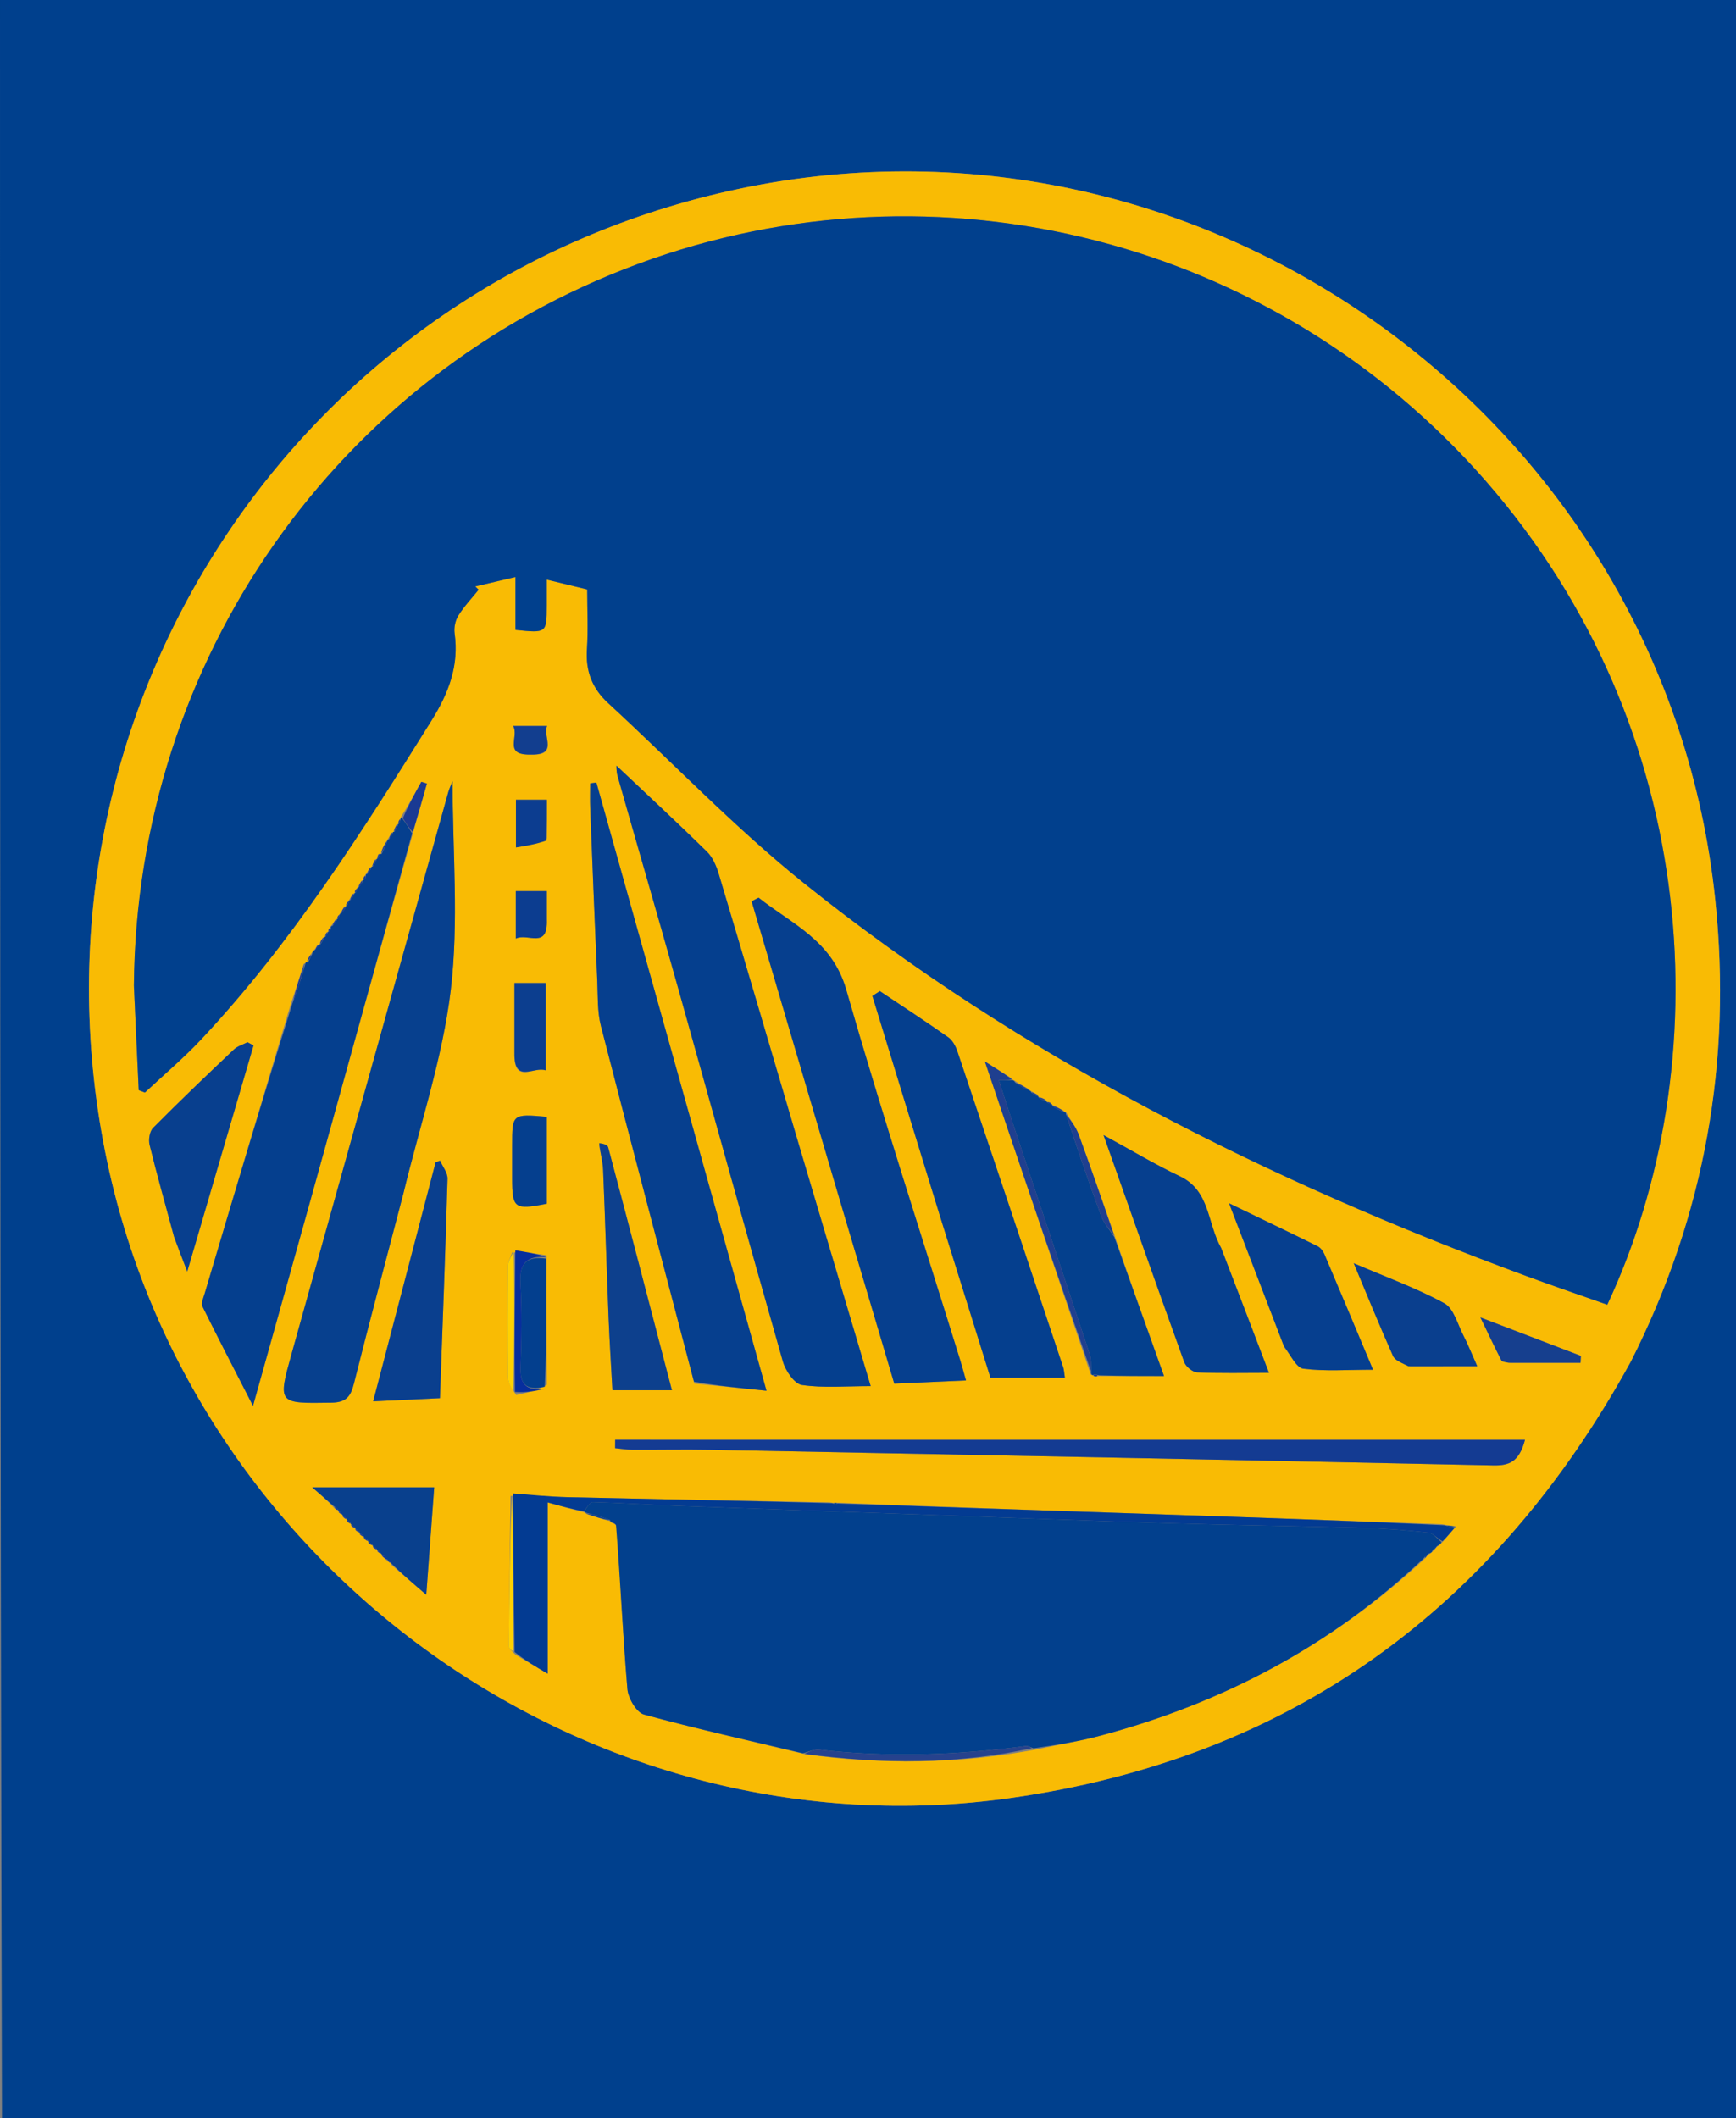 <svg version="1.1" id="Layer_1" xmlns="http://www.w3.org/2000/svg" xmlns:xlink="http://www.w3.org/1999/xlink" x="0px" y="0px"
	 width="100%" viewBox="45 20 400 488" enable-background="new 45 0 400 512" xml:space="preserve">
<rect x="45" y="20" width="400" height="488" fill="#808080" stroke="none"/>
<path fill="#00408D" opacity="1" stroke="none" 
	d="
M469,513 
	C327.977,513 186.953,513 45.465,512.531 
	C45,341.708 45,171.354 45,1 
	C186.023,1 327.047,1 468.535,1.469 
	C469,172.292 469,342.646 469,513 
M420.921,333.396 
	C437.828,299.941 444.1,264.539 440.218,227.313 
	C428.778,117.595 323.454,40.811 215.502,63.459 
	C113.741,84.809 48.854,183.3 69.247,285.46 
	C88.458,381.701 181.148,448.03 277.968,434.25 
	C342.312,425.092 389.449,390.804 420.921,333.396 
z"/>
<path fill="#FFFFFF" opacity="1" stroke="none" 
	d="
M44.531,1 
	C45,171.354 45,341.708 45,512.531 
	C30.344,513 15.688,513 1.04,513 
	C1.047,342.333 1.047,171.667 1.047,1 
	C15.417,1 29.74,1 44.531,1 
z"/>
<path fill="#FFFFFF" opacity="1" stroke="none" 
	d="
M469.469,513 
	C469,342.646 469,172.292 469,1.469 
	C483.656,1 498.312,1 512.96,1 
	C512.953,171.667 512.953,342.333 512.953,513 
	C498.583,513 484.26,513 469.469,513 
z"/>
<path fill="#F9BB04" opacity="1" stroke="none" 
	d="
M420.756,333.73 
	C389.449,390.804 342.312,425.092 277.968,434.25 
	C181.148,448.03 88.458,381.701 69.247,285.46 
	C48.854,183.3 113.741,84.809 215.502,63.459 
	C323.454,40.811 428.778,117.595 440.218,227.313 
	C444.1,264.539 437.828,299.941 420.756,333.73 
M120.174,234.902 
	C120.042,235.241 119.91,235.58 119.877,235.906 
	C119.877,235.906 119.853,235.809 119.348,236.073 
	C119.051,236.558 118.754,237.043 118.565,237.74 
	C118.565,237.74 118.516,237.507 118.061,237.872 
	C117.881,238.215 117.7,238.557 117.175,239.076 
	C116.988,239.278 116.908,239.516 116.426,240.103 
	C116.114,240.61 115.801,241.116 115.991,241.895 
	C115.824,241.801 115.656,241.708 114.978,242.101 
	C114.05,245.071 113.123,248.041 111.892,251.714 
	C105.298,273.858 98.7,296 92.123,318.148 
	C91.845,319.085 91.296,320.302 91.644,321.009 
	C95.232,328.294 98.979,335.502 103.294,343.927 
	C108.028,326.991 112.301,311.792 116.525,296.579 
	C124.35,268.397 132.146,240.207 140.309,211.36 
	C141.328,207.753 142.347,204.145 143.366,200.538 
	C142.939,200.403 142.512,200.268 142.085,200.134 
	C140.585,202.839 139.084,205.545 137.333,208.343 
	C137.333,208.343 137.32,208.609 136.988,208.962 
	C136.814,209.245 136.727,209.553 136.831,209.875 
	C136.831,209.875 136.805,209.774 136.296,210.09 
	C136.044,210.634 135.792,211.177 135.658,211.761 
	C135.658,211.761 135.592,211.656 135.158,211.959 
	C134.914,212.427 134.67,212.894 134.276,213.441 
	C134.276,213.441 134.286,213.61 133.909,214.052 
	C133.439,214.896 132.968,215.741 132.674,216.973 
	C132.674,216.973 132.529,216.572 132.113,216.912 
	C132.004,217.249 131.896,217.585 131.883,217.907 
	C131.883,217.907 131.857,217.814 131.346,218.13 
	C131.087,218.671 130.829,219.211 130.659,219.759 
	C130.659,219.759 130.635,219.673 130.182,219.951 
	C129.93,220.418 129.679,220.885 129.264,221.436 
	C129.264,221.436 129.278,221.619 128.946,221.939 
	C128.753,222.194 128.652,222.481 128.736,222.803 
	C128.736,222.803 128.712,222.713 128.237,222.991 
	C127.97,223.472 127.703,223.953 127.358,224.49 
	C127.358,224.49 127.353,224.586 127,224.917 
	C126.802,225.185 126.689,225.485 126.757,225.819 
	C126.757,225.819 126.736,225.725 126.252,225.992 
	C125.98,226.472 125.709,226.953 125.358,227.488 
	C125.358,227.488 125.353,227.585 124.996,227.914 
	C124.795,228.181 124.683,228.481 124.754,228.816 
	C124.754,228.816 124.732,228.723 124.251,228.985 
	C123.979,229.46 123.708,229.934 123.335,230.471 
	C123.335,230.471 123.334,230.589 122.983,230.911 
	C122.78,231.169 122.664,231.461 122.724,231.792 
	C122.724,231.792 122.702,231.704 122.239,231.941 
	C121.973,232.386 121.706,232.831 121.213,233.391 
	C121.213,233.391 121.216,233.644 120.894,233.914 
	C120.693,234.127 120.584,234.379 120.652,234.696 
	C120.652,234.696 120.639,234.606 120.174,234.902 
M123.988,369.015 
	C123.988,369.015 123.847,369.018 124.022,369.575 
	C124.336,369.791 124.649,370.007 124.96,370.044 
	C124.96,370.044 124.781,370.051 124.978,370.61 
	C125.299,370.825 125.621,371.04 125.943,371.059 
	C125.943,371.059 125.747,371.065 125.962,371.623 
	C126.286,371.84 126.611,372.056 126.935,372.068 
	C126.935,372.068 126.73,372.075 126.951,372.633 
	C127.28,372.846 127.609,373.06 127.936,373.067 
	C127.936,373.067 127.73,373.075 127.951,373.633 
	C128.28,373.848 128.608,374.063 128.933,374.07 
	C128.933,374.07 128.727,374.081 128.948,374.638 
	C129.278,374.849 129.608,375.059 129.935,375.068 
	C129.935,375.068 129.733,375.079 129.956,375.632 
	C130.288,375.833 130.62,376.035 130.953,376.046 
	C130.953,376.046 130.763,376.049 130.989,376.595 
	C131.319,376.793 131.649,376.991 131.976,377.024 
	C131.976,377.024 131.812,377.03 132.016,377.573 
	C132.34,377.769 132.663,377.965 132.963,378.053 
	C132.963,378.053 132.856,378.082 133.052,378.589 
	C133.476,378.928 133.901,379.267 134.399,379.819 
	C134.399,379.819 134.624,379.823 134.728,380.032 
	C134.728,380.032 134.962,380.03 135.268,380.625 
	C137.706,382.717 140.144,384.809 143.219,387.448 
	C143.861,378.761 144.429,371.073 145.048,362.685 
	C135.685,362.685 126.903,362.685 116.927,362.685 
	C119.01,364.5 120.477,365.779 122.106,367.55 
	C122.385,367.734 122.664,367.918 122.967,368.025 
	C122.967,368.025 122.888,368.005 123.068,368.543 
	C123.375,368.747 123.683,368.952 123.988,369.015 
M286.121,273.846 
	C286.121,273.846 286.202,273.819 285.877,273.319 
	C285.334,273.077 284.791,272.834 284.196,272.723 
	C284.196,272.723 284.308,272.637 284.012,272.18 
	C283.526,271.936 283.041,271.692 282.499,271.358 
	C282.499,271.358 282.393,271.354 281.987,270.938 
	C280.979,270.362 279.972,269.786 278.683,268.94 
	C278.683,268.94 278.296,268.89 277.894,268.341 
	C276.21,267.278 274.526,266.215 271.927,264.575 
	C280.294,289.283 288.254,312.788 296.337,336.724 
	C296.337,336.724 296.769,336.844 297.147,337.095 
	C297.147,337.095 297.599,337.143 297.599,337.143 
	C297.599,337.143 298.012,336.956 298.937,337.046 
	C303.496,337.046 308.054,337.046 313.202,337.046 
	C309.125,325.639 305.441,315.332 301.672,304.298 
	C298.981,296.668 296.352,289.015 293.554,281.425 
	C292.903,279.659 291.68,278.104 290.613,276.249 
	C290.613,276.249 290.384,276.262 289.971,275.865 
	C289.141,275.406 288.31,274.946 287.42,274.513 
	C287.42,274.513 287.405,274.45 287.075,274.058 
	C286.753,273.959 286.431,273.86 286.121,273.846 
M185.97,370.865 
	C186.337,370.953 186.705,371.041 187.23,371.912 
	C187.954,384.336 188.514,396.773 189.562,409.169 
	C189.741,411.286 191.646,414.562 193.374,415.034 
	C205.488,418.345 217.765,421.061 230.762,424.236 
	C248.254,426.535 265.691,426.512 283.866,423.053 
	C288.73,422.025 293.651,421.21 298.45,419.934 
	C326.661,412.432 351.765,399.213 373.537,378.884 
	C373.725,378.602 373.913,378.32 374.558,377.922 
	C374.864,377.762 375.033,377.511 375.592,376.977 
	C375.807,376.68 376.022,376.384 376.665,375.98 
	C376.94,375.812 377.082,375.567 377.683,374.965 
	C378.502,373.99 379.321,373.014 380.52,371.68 
	C379.714,371.588 378.908,371.496 377.172,371.193 
	C361.036,370.619 344.9,370.026 328.763,369.475 
	C298.491,368.442 268.218,367.433 237.508,366.235 
	C237.508,366.235 237.053,366.366 236.128,366.168 
	C216.046,365.777 195.963,365.421 175.882,364.965 
	C171.665,364.869 167.456,364.402 162.654,364.68 
	C162.496,376.214 162.323,387.749 162.225,399.284 
	C162.221,399.822 162.89,400.366 163.817,401.28 
	C166.029,402.586 168.242,403.891 171.193,405.632 
	C171.193,391.879 171.193,379.083 171.193,366.17 
	C174.324,367.04 176.991,367.78 179.75,368.494 
	C179.75,368.494 179.669,368.444 180.225,368.875 
	C182.019,369.451 183.813,370.027 185.66,370.499 
	C185.66,370.499 185.544,370.487 185.97,370.865 
M163.939,341.41 
	C166.248,340.936 168.558,340.462 171.004,339.06 
	C170.957,329.376 170.909,319.692 170.952,309.229 
	C168.549,308.845 166.145,308.46 163.014,308.563 
	C162.68,309.619 162.064,310.672 162.054,311.731 
	C161.974,320.268 161.961,328.807 162.058,337.344 
	C162.072,338.55 162.792,339.748 163.939,341.41 
M75.853,247.505 
	C76.224,255.397 76.594,263.29 76.964,271.183 
	C77.439,271.366 77.914,271.548 78.389,271.731 
	C82.702,267.685 87.249,263.858 91.289,259.555 
	C112.162,237.324 128.385,211.73 144.444,185.992 
	C148.387,179.672 150.796,173.388 149.747,165.907 
	C149.563,164.591 149.919,162.939 150.622,161.814 
	C151.947,159.693 153.705,157.844 155.284,155.882 
	C155.027,155.629 154.771,155.377 154.514,155.125 
	C157.379,154.453 160.244,153.78 163.773,152.952 
	C163.773,157.412 163.773,161.313 163.773,165.134 
	C170.945,165.878 170.959,165.868 170.981,159.627 
	C170.987,157.739 170.982,155.851 170.982,153.553 
	C174.468,154.398 177.174,155.053 180.304,155.812 
	C180.304,160.624 180.539,165.126 180.242,169.593 
	C179.908,174.609 181.425,178.6 185.128,182.009 
	C200.188,195.872 214.393,210.792 230.327,223.557 
	C280.332,263.617 336.899,291.96 396.777,314.038 
	C402.958,316.317 409.198,318.438 415.343,320.608 
	C441.012,265.768 437.672,188.397 387.274,130.748 
	C338.741,75.232 261.052,55.279 191.994,80.821 
	C122.5,106.524 76.485,172.171 75.853,247.505 
M229.014,283.491 
	C222.888,262.753 216.79,242.007 210.589,221.292 
	C210.045,219.473 209.183,217.493 207.866,216.203 
	C200.855,209.33 193.652,202.654 187.045,196.41 
	C187.042,196.385 186.972,197.661 187.302,198.824 
	C191.835,214.799 196.491,230.739 200.982,246.726 
	C209.126,275.714 217.122,304.743 225.384,333.697 
	C225.992,335.828 228.042,338.853 229.77,339.109 
	C234.733,339.843 239.874,339.368 245.617,339.368 
	C239.924,320.25 234.568,302.263 229.014,283.491 
M138.038,294.571 
	C141.785,279.084 146.996,263.773 148.868,248.063 
	C150.742,232.342 149.279,216.223 149.279,199.966 
	C148.883,200.974 148.518,201.704 148.303,202.475 
	C136.276,245.546 124.259,288.62 112.249,331.697 
	C108.956,343.51 108.967,343.366 121.32,343.184 
	C124.704,343.135 125.779,341.852 126.541,338.817 
	C130.187,324.304 134.075,309.852 138.038,294.571 
M204.991,338.772 
	C210.269,339.299 215.547,339.826 221.61,340.432 
	C208.282,292.778 195.35,246.538 182.418,200.297 
	C181.94,200.362 181.462,200.428 180.984,200.493 
	C180.984,202.386 180.92,204.282 180.994,206.172 
	C181.515,219.446 182.041,232.72 182.62,245.991 
	C182.772,249.469 182.605,253.072 183.458,256.392 
	C190.456,283.6 197.66,310.756 204.991,338.772 
M239.54,299.946 
	C243.359,312.837 247.179,325.728 251.05,338.794 
	C256.682,338.546 261.938,338.314 267.584,338.065 
	C267.047,336.184 266.671,334.76 266.235,333.355 
	C257.418,304.92 248.188,276.604 239.973,247.997 
	C236.721,236.672 227.451,232.908 219.784,226.83 
	C219.251,227.108 218.717,227.386 218.184,227.665 
	C225.21,251.505 232.235,275.346 239.54,299.946 
M261.532,299.958 
	C265.471,312.596 269.411,325.235 273.207,337.413 
	C279.266,337.413 284.691,337.413 290.364,337.413 
	C290.177,336.238 290.163,335.587 289.966,334.997 
	C281.865,310.733 273.761,286.471 265.595,262.23 
	C265.194,261.041 264.483,259.696 263.506,259.007 
	C258.32,255.355 253.002,251.89 247.73,248.361 
	C247.155,248.731 246.579,249.101 246.003,249.472 
	C251.085,266.051 256.167,282.631 261.532,299.958 
M326.234,307.24 
	C323.124,301.835 323.87,294.334 316.848,291.011 
	C311.152,288.315 305.728,285.045 299.27,281.533 
	C305.709,299.74 311.713,316.825 317.869,333.854 
	C318.246,334.898 319.8,336.158 320.858,336.206 
	C326.119,336.447 331.398,336.316 337.391,336.316 
	C333.528,326.195 330.044,317.067 326.234,307.24 
M203.504,351.749 
	C197.916,351.749 192.328,351.749 186.741,351.749 
	C186.737,352.388 186.733,353.027 186.73,353.666 
	C188.043,353.793 189.356,354.022 190.67,354.029 
	C196.667,354.062 202.667,353.927 208.662,354.042 
	C268.792,355.192 328.922,356.35 389.049,357.632 
	C392.703,357.71 395.026,356.862 396.381,351.751 
	C332.043,351.751 268.273,351.751 203.504,351.749 
M340.955,330.527 
	C342.396,332.214 343.678,335.149 345.308,335.356 
	C350.324,335.994 355.472,335.588 361.364,335.588 
	C357.331,325.979 353.768,317.444 350.143,308.935 
	C349.841,308.229 349.242,307.456 348.577,307.127 
	C342.142,303.944 335.664,300.849 328.191,297.243 
	C332.653,308.849 336.679,319.323 340.955,330.527 
M85.177,305.251 
	C86.025,307.462 86.874,309.673 88.141,312.975 
	C93.48,294.767 98.45,277.819 103.42,260.871 
	C102.954,260.625 102.488,260.378 102.022,260.132 
	C100.959,260.688 99.7,261.038 98.862,261.833 
	C92.593,267.774 86.347,273.743 80.269,279.877 
	C79.467,280.686 79.176,282.599 79.47,283.798 
	C81.17,290.728 83.117,297.596 85.177,305.251 
M137.476,317.967 
	C135.35,326.123 133.225,334.278 130.984,342.875 
	C136.267,342.625 141.03,342.4 146.368,342.147 
	C146.984,325.092 147.636,308.337 148.113,291.577 
	C148.152,290.209 147,288.807 146.402,287.421 
	C146.06,287.545 145.717,287.67 145.375,287.794 
	C142.826,297.591 140.277,307.387 137.476,317.967 
M183.019,283.817 
	C183.346,285.742 183.884,287.658 183.965,289.594 
	C184.439,300.905 184.772,312.222 185.222,323.534 
	C185.451,329.276 185.827,335.012 186.112,340.317 
	C190.98,340.317 195.211,340.317 199.818,340.317 
	C194.836,321.232 190.031,302.765 185.127,284.324 
	C184.972,283.741 183.799,283.428 183.019,283.817 
M369.947,334.782 
	C374.857,334.782 379.767,334.782 385.378,334.782 
	C383.974,331.635 383.194,329.638 382.211,327.747 
	C380.858,325.145 379.979,321.475 377.794,320.283 
	C371.363,316.774 364.387,314.261 356.92,311.056 
	C360.139,318.74 362.932,325.633 365.968,332.418 
	C366.438,333.47 368.017,334.026 369.947,334.782 
M170.986,284.569 
	C170.986,282.133 170.986,279.698 170.986,277.318 
	C163.008,276.636 163.008,276.636 163.006,283.987 
	C163.006,286.473 163.005,288.958 163.006,291.444 
	C163.009,298.44 163.488,298.809 170.986,297.344 
	C170.986,293.447 170.986,289.495 170.986,284.569 
M163.532,263.046 
	C163.431,269.875 168.088,265.6 170.724,266.621 
	C170.724,259.576 170.724,253.042 170.724,246.492 
	C168.229,246.492 166.032,246.492 163.533,246.492 
	C163.533,251.916 163.533,257.022 163.532,263.046 
M393.078,333.99 
	C398.445,333.99 403.811,333.99 409.177,333.99 
	C409.204,333.46 409.232,332.93 409.259,332.4 
	C401.846,329.565 394.433,326.731 386.104,323.547 
	C388.032,327.53 389.438,330.501 390.933,333.428 
	C391.099,333.753 391.769,333.821 393.078,333.99 
M171.006,213.2 
	C171.006,210.258 171.006,207.317 171.006,204.268 
	C168.311,204.268 166.102,204.268 163.882,204.268 
	C163.882,207.929 163.882,211.29 163.882,215.251 
	C166.486,214.825 168.672,214.467 171.006,213.2 
M170.994,231.443 
	C170.994,229.381 170.994,227.318 170.994,225.326 
	C168.159,225.326 166.073,225.326 163.852,225.326 
	C163.852,228.937 163.852,232.291 163.852,236.253 
	C166.605,234.902 171.276,238.836 170.994,231.443 
M167.594,193.857 
	C173.764,194.028 169.966,189.72 171.059,187.259 
	C168.293,187.259 166.08,187.259 163.229,187.259 
	C164.698,189.713 160.853,193.979 167.594,193.857 
z"/>
<path fill="#01408D" opacity="1" stroke="none" 
	d="
M75.853,247.009 
	C76.485,172.171 122.5,106.524 191.994,80.821 
	C261.052,55.279 338.741,75.232 387.274,130.748 
	C437.672,188.397 441.012,265.768 415.343,320.608 
	C409.198,318.438 402.958,316.317 396.777,314.038 
	C336.899,291.96 280.332,263.617 230.327,223.557 
	C214.393,210.792 200.188,195.872 185.128,182.009 
	C181.425,178.6 179.908,174.609 180.242,169.593 
	C180.539,165.126 180.304,160.624 180.304,155.812 
	C177.174,155.053 174.468,154.398 170.982,153.553 
	C170.982,155.851 170.987,157.739 170.981,159.627 
	C170.959,165.868 170.945,165.878 163.773,165.134 
	C163.773,161.313 163.773,157.412 163.773,152.952 
	C160.244,153.78 157.379,154.453 154.514,155.125 
	C154.771,155.377 155.027,155.629 155.284,155.882 
	C153.705,157.844 151.947,159.693 150.622,161.814 
	C149.919,162.939 149.563,164.591 149.747,165.907 
	C150.796,173.388 148.387,179.672 144.444,185.992 
	C128.385,211.73 112.162,237.324 91.289,259.555 
	C87.249,263.858 82.702,267.685 78.389,271.731 
	C77.914,271.548 77.439,271.366 76.964,271.183 
	C76.594,263.29 76.224,255.397 75.853,247.009 
z"/>
<path fill="#02408D" opacity="1" stroke="none" 
	d="
M229.989,423.968 
	C217.765,421.061 205.488,418.345 193.374,415.034 
	C191.646,414.562 189.741,411.286 189.562,409.169 
	C188.514,396.773 187.954,384.336 186.936,371.33 
	C186.276,370.661 185.91,370.574 185.544,370.487 
	C185.544,370.487 185.66,370.499 185.513,370.202 
	C183.467,369.419 181.568,368.931 179.669,368.444 
	C179.669,368.444 179.75,368.494 179.657,368.209 
	C180.248,367.284 180.947,366.075 181.612,366.094 
	C188.242,366.276 194.864,366.727 201.493,366.975 
	C220.402,367.681 239.313,368.327 258.224,368.997 
	C276.968,369.66 295.709,370.396 314.456,370.964 
	C329.4,371.417 344.352,371.609 359.297,372.038 
	C364.264,372.18 369.232,372.585 374.171,373.132 
	C375.209,373.246 376.121,374.51 377.09,375.244 
	C377.082,375.567 376.94,375.812 376.214,376.165 
	C375.531,376.622 375.298,376.894 375.065,377.167 
	C375.033,377.511 374.864,377.762 374.124,377.989 
	C373.474,378.383 373.257,378.71 373.04,379.036 
	C351.765,399.213 326.661,412.432 298.45,419.934 
	C293.651,421.21 288.73,422.025 283.147,422.82 
	C282.114,422.477 281.785,422.239 281.492,422.278 
	C265.623,424.394 249.734,424.979 233.788,423.136 
	C232.57,422.996 231.258,423.671 229.989,423.968 
z"/>
<path fill="#053F8E" opacity="1" stroke="none" 
	d="
M229.113,283.883 
	C234.568,302.263 239.924,320.25 245.617,339.368 
	C239.874,339.368 234.733,339.843 229.77,339.109 
	C228.042,338.853 225.992,335.828 225.384,333.697 
	C217.122,304.743 209.126,275.714 200.982,246.726 
	C196.491,230.739 191.835,214.799 187.302,198.824 
	C186.972,197.661 187.042,196.385 187.045,196.41 
	C193.652,202.654 200.855,209.33 207.866,216.203 
	C209.183,217.493 210.045,219.473 210.589,221.292 
	C216.79,242.007 222.888,262.753 229.113,283.883 
z"/>
<path fill="#053F8E" opacity="1" stroke="none" 
	d="
M139.954,212.02 
	C132.146,240.207 124.35,268.397 116.525,296.579 
	C112.301,311.792 108.028,326.991 103.294,343.927 
	C98.979,335.502 95.232,328.294 91.644,321.009 
	C91.296,320.302 91.845,319.085 92.123,318.148 
	C98.7,296 105.298,273.858 112.364,251.237 
	C113.721,247.71 114.605,244.662 115.489,241.614 
	C115.656,241.708 115.824,241.801 116.046,241.662 
	C116.378,240.883 116.657,240.337 116.935,239.791 
	C116.908,239.516 116.988,239.278 117.608,238.833 
	C118.199,238.229 118.357,237.868 118.516,237.507 
	C118.516,237.507 118.565,237.74 118.814,237.564 
	C119.326,236.862 119.589,236.335 119.853,235.809 
	C119.853,235.809 119.877,235.906 120.049,235.751 
	C120.36,235.265 120.5,234.936 120.639,234.606 
	C120.639,234.606 120.652,234.696 120.824,234.595 
	C121.257,234.259 121.33,233.976 121.216,233.644 
	C121.216,233.644 121.213,233.391 121.621,233.308 
	C122.254,232.719 122.478,232.211 122.702,231.704 
	C122.702,231.704 122.724,231.792 122.899,231.662 
	C123.161,231.218 123.248,230.904 123.334,230.589 
	C123.334,230.589 123.335,230.471 123.687,230.388 
	C124.269,229.777 124.501,229.25 124.732,228.723 
	C124.732,228.723 124.754,228.816 124.925,228.679 
	C125.182,228.223 125.267,227.904 125.353,227.585 
	C125.353,227.585 125.358,227.488 125.699,227.403 
	C126.272,226.787 126.504,226.256 126.736,225.725 
	C126.736,225.725 126.757,225.819 126.928,225.681 
	C127.183,225.224 127.268,224.905 127.353,224.586 
	C127.353,224.586 127.358,224.49 127.699,224.404 
	C128.264,223.782 128.488,223.247 128.712,222.713 
	C128.712,222.713 128.736,222.803 128.902,222.673 
	C129.313,222.276 129.383,221.967 129.278,221.619 
	C129.278,221.619 129.264,221.436 129.645,221.348 
	C130.23,220.731 130.432,220.202 130.635,219.673 
	C130.635,219.673 130.659,219.759 130.903,219.624 
	C131.383,218.931 131.62,218.372 131.857,217.814 
	C131.857,217.814 131.883,217.907 132.047,217.746 
	C132.317,217.247 132.423,216.91 132.529,216.572 
	C132.529,216.572 132.674,216.973 132.939,216.727 
	C133.565,215.524 133.925,214.567 134.286,213.61 
	C134.286,213.61 134.276,213.441 134.651,213.351 
	C135.215,212.727 135.403,212.191 135.592,211.656 
	C135.592,211.656 135.658,211.761 135.892,211.614 
	C136.352,210.903 136.578,210.338 136.805,209.774 
	C136.805,209.774 136.831,209.875 136.982,209.725 
	C137.195,209.253 137.257,208.931 137.32,208.609 
	C137.32,208.609 137.333,208.343 137.701,208.583 
	C138.697,209.889 139.326,210.955 139.954,212.02 
z"/>
<path fill="#07408E" opacity="1" stroke="none" 
	d="
M137.957,294.974 
	C134.075,309.852 130.187,324.304 126.541,338.817 
	C125.779,341.852 124.704,343.135 121.32,343.184 
	C108.967,343.366 108.956,343.51 112.249,331.697 
	C124.259,288.62 136.276,245.546 148.303,202.475 
	C148.518,201.704 148.883,200.974 149.279,199.966 
	C149.279,216.223 150.742,232.342 148.868,248.063 
	C146.996,263.773 141.785,279.084 137.957,294.974 
z"/>
<path fill="#063F8E" opacity="1" stroke="none" 
	d="
M204.896,338.35 
	C197.66,310.756 190.456,283.6 183.458,256.392 
	C182.605,253.072 182.772,249.469 182.62,245.991 
	C182.041,232.72 181.515,219.446 180.994,206.172 
	C180.92,204.282 180.984,202.386 180.984,200.493 
	C181.462,200.428 181.94,200.362 182.418,200.297 
	C195.35,246.538 208.282,292.778 221.61,340.432 
	C215.547,339.826 210.269,339.299 204.896,338.35 
z"/>
<path fill="#063F8E" opacity="1" stroke="none" 
	d="
M239.4,299.566 
	C232.235,275.346 225.21,251.505 218.184,227.665 
	C218.717,227.386 219.251,227.108 219.784,226.83 
	C227.451,232.908 236.721,236.672 239.973,247.997 
	C248.188,276.604 257.418,304.92 266.235,333.355 
	C266.671,334.76 267.047,336.184 267.584,338.065 
	C261.938,338.314 256.682,338.546 251.05,338.794 
	C247.179,325.728 243.359,312.837 239.4,299.566 
z"/>
<path fill="#053F8E" opacity="1" stroke="none" 
	d="
M261.39,299.585 
	C256.167,282.631 251.085,266.051 246.003,249.472 
	C246.579,249.101 247.155,248.731 247.73,248.361 
	C253.002,251.89 258.32,255.355 263.506,259.007 
	C264.483,259.696 265.194,261.041 265.595,262.23 
	C273.761,286.471 281.865,310.733 289.966,334.997 
	C290.163,335.587 290.177,336.238 290.364,337.413 
	C284.691,337.413 279.266,337.413 273.207,337.413 
	C269.411,325.235 265.471,312.596 261.39,299.585 
z"/>
<path fill="#04408D" opacity="1" stroke="none" 
	d="
M301.757,305.024 
	C305.441,315.332 309.125,325.639 313.202,337.046 
	C308.054,337.046 303.496,337.046 298.283,336.885 
	C297.322,336.621 297.035,336.661 296.769,336.844 
	C296.769,336.844 296.337,336.724 296.431,336.128 
	C296.401,334.4 296.473,333.202 296.123,332.145 
	C290.281,314.491 284.381,296.857 278.505,279.214 
	C277.381,275.838 276.304,272.446 275.15,268.89 
	C276.655,268.89 277.475,268.89 278.296,268.89 
	C278.296,268.89 278.683,268.94 278.911,269.404 
	C280.224,270.363 281.309,270.858 282.393,271.354 
	C282.393,271.354 282.499,271.358 282.594,271.701 
	C283.228,272.242 283.768,272.439 284.308,272.637 
	C284.308,272.637 284.196,272.723 284.358,272.942 
	C285.08,273.38 285.641,273.6 286.202,273.819 
	C286.202,273.819 286.121,273.846 286.272,274.013 
	C286.751,274.269 287.078,274.36 287.405,274.45 
	C287.405,274.45 287.42,274.513 287.489,274.85 
	C288.5,275.545 289.442,275.903 290.384,276.262 
	C290.384,276.262 290.613,276.249 290.621,276.726 
	C293.308,284.86 295.913,292.546 298.723,300.155 
	C299.372,301.912 300.727,303.408 301.757,305.024 
z"/>
<path fill="#063F8E" opacity="1" stroke="none" 
	d="
M326.397,307.59 
	C330.044,317.067 333.528,326.195 337.391,336.316 
	C331.398,336.316 326.119,336.447 320.858,336.206 
	C319.8,336.158 318.246,334.898 317.869,333.854 
	C311.713,316.825 305.709,299.74 299.27,281.533 
	C305.728,285.045 311.152,288.315 316.848,291.011 
	C323.87,294.334 323.124,301.835 326.397,307.59 
z"/>
<path fill="#143B92" opacity="1" stroke="none" 
	d="
M204.003,351.75 
	C268.273,351.751 332.043,351.751 396.381,351.751 
	C395.026,356.862 392.703,357.71 389.049,357.632 
	C328.922,356.35 268.792,355.192 208.662,354.042 
	C202.667,353.927 196.667,354.062 190.67,354.029 
	C189.356,354.022 188.043,353.793 186.73,353.666 
	C186.733,353.027 186.737,352.388 186.741,351.749 
	C192.328,351.749 197.916,351.749 204.003,351.75 
z"/>
<path fill="#033B92" opacity="1" stroke="none" 
	d="
M377.387,375.105 
	C376.121,374.51 375.209,373.246 374.171,373.132 
	C369.232,372.585 364.264,372.18 359.297,372.038 
	C344.352,371.609 329.4,371.417 314.456,370.964 
	C295.709,370.396 276.968,369.66 258.224,368.997 
	C239.313,368.327 220.402,367.681 201.493,366.975 
	C194.864,366.727 188.242,366.276 181.612,366.094 
	C180.947,366.075 180.248,367.284 179.611,368.222 
	C176.991,367.78 174.324,367.04 171.193,366.17 
	C171.193,379.083 171.193,391.879 171.193,405.632 
	C168.242,403.891 166.029,402.586 163.582,400.635 
	C163.312,388.028 163.278,376.067 163.244,364.106 
	C167.456,364.402 171.665,364.869 175.882,364.965 
	C195.963,365.421 216.046,365.777 236.688,366.35 
	C237.248,366.531 237.612,366.585 237.612,366.585 
	C237.612,366.585 237.946,366.414 237.946,366.414 
	C268.218,367.433 298.491,368.442 328.763,369.475 
	C344.9,370.026 361.036,370.619 377.867,371.439 
	C379.089,371.802 379.614,371.921 380.14,372.039 
	C379.321,373.014 378.502,373.99 377.387,375.105 
z"/>
<path fill="#063F8F" opacity="1" stroke="none" 
	d="
M340.83,330.162 
	C336.679,319.323 332.653,308.849 328.191,297.243 
	C335.664,300.849 342.142,303.944 348.577,307.127 
	C349.242,307.456 349.841,308.229 350.143,308.935 
	C353.768,317.444 357.331,325.979 361.364,335.588 
	C355.472,335.588 350.324,335.994 345.308,335.356 
	C343.678,335.149 342.396,332.214 340.83,330.162 
z"/>
<path fill="#083F8E" opacity="1" stroke="none" 
	d="
M85.078,304.868 
	C83.117,297.596 81.17,290.728 79.47,283.798 
	C79.176,282.599 79.467,280.686 80.269,279.877 
	C86.347,273.743 92.593,267.774 98.862,261.833 
	C99.7,261.038 100.959,260.688 102.022,260.132 
	C102.488,260.378 102.954,260.625 103.42,260.871 
	C98.45,277.819 93.48,294.767 88.141,312.975 
	C86.874,309.673 86.025,307.462 85.078,304.868 
z"/>
<path fill="#0A3F8E" opacity="1" stroke="none" 
	d="
M137.602,317.576 
	C140.277,307.387 142.826,297.591 145.375,287.794 
	C145.717,287.67 146.06,287.545 146.402,287.421 
	C147,288.807 148.152,290.209 148.113,291.577 
	C147.636,308.337 146.984,325.092 146.368,342.147 
	C141.03,342.4 136.267,342.625 130.984,342.875 
	C133.225,334.278 135.35,326.123 137.602,317.576 
z"/>
<path fill="#0D408D" opacity="1" stroke="none" 
	d="
M183.06,283.403 
	C183.799,283.428 184.972,283.741 185.127,284.324 
	C190.031,302.765 194.836,321.232 199.818,340.317 
	C195.211,340.317 190.98,340.317 186.112,340.317 
	C185.827,335.012 185.451,329.276 185.222,323.534 
	C184.772,312.222 184.439,300.905 183.965,289.594 
	C183.884,287.658 183.346,285.742 183.06,283.403 
z"/>
<path fill="#0A3F8E" opacity="1" stroke="none" 
	d="
M369.515,334.797 
	C368.017,334.026 366.438,333.47 365.968,332.418 
	C362.932,325.633 360.139,318.74 356.92,311.056 
	C364.387,314.261 371.363,316.774 377.794,320.283 
	C379.979,321.475 380.858,325.145 382.211,327.747 
	C383.194,329.638 383.974,331.635 385.378,334.782 
	C379.767,334.782 374.857,334.782 369.515,334.797 
z"/>
<path fill="#09408D" opacity="1" stroke="none" 
	d="
M121.945,367.059 
	C120.477,365.779 119.01,364.5 116.927,362.685 
	C126.903,362.685 135.685,362.685 145.048,362.685 
	C144.429,371.073 143.861,378.761 143.219,387.448 
	C140.144,384.809 137.706,382.717 135.18,380.221 
	C135.092,379.817 134.932,379.622 134.932,379.622 
	C134.932,379.622 134.624,379.823 134.624,379.823 
	C134.624,379.823 134.399,379.819 134.352,379.406 
	C133.822,378.69 133.339,378.386 132.856,378.082 
	C132.856,378.082 132.963,378.053 132.812,377.886 
	C132.378,377.489 132.095,377.26 131.812,377.03 
	C131.812,377.03 131.976,377.024 131.811,376.88 
	C131.352,376.507 131.057,376.278 130.763,376.049 
	C130.763,376.049 130.953,376.046 130.795,375.903 
	C130.335,375.533 130.034,375.306 129.733,375.079 
	C129.733,375.079 129.935,375.068 129.781,374.926 
	C129.327,374.549 129.027,374.315 128.727,374.081 
	C128.727,374.081 128.933,374.07 128.78,373.93 
	C128.327,373.551 128.028,373.313 127.73,373.075 
	C127.73,373.075 127.936,373.067 127.781,372.926 
	C127.328,372.549 127.029,372.312 126.73,372.075 
	C126.73,372.075 126.935,372.068 126.783,371.926 
	C126.336,371.544 126.042,371.305 125.747,371.065 
	C125.747,371.065 125.943,371.059 125.793,370.916 
	C125.356,370.532 125.069,370.291 124.781,370.051 
	C124.781,370.051 124.96,370.044 124.811,369.9 
	C124.39,369.51 124.118,369.264 123.846,369.018 
	C123.847,369.018 123.988,369.015 123.833,368.868 
	C123.415,368.482 123.152,368.243 122.888,368.005 
	C122.888,368.005 122.967,368.025 122.945,367.857 
	C122.597,367.479 122.271,367.269 121.945,367.059 
z"/>
<path fill="#033F8E" opacity="1" stroke="none" 
	d="
M170.862,310.008 
	C170.909,319.692 170.957,329.376 170.514,339.523 
	C166.121,340.533 164.787,338.827 164.937,334.952 
	C165.185,328.539 165.284,322.093 164.91,315.692 
	C164.635,310.984 166.424,309.337 170.862,310.008 
z"/>
<path fill="#053F8E" opacity="1" stroke="none" 
	d="
M170.986,285.056 
	C170.986,289.495 170.986,293.447 170.986,297.344 
	C163.488,298.809 163.009,298.44 163.006,291.444 
	C163.005,288.958 163.006,286.473 163.006,283.987 
	C163.008,276.636 163.008,276.636 170.986,277.318 
	C170.986,279.698 170.986,282.133 170.986,285.056 
z"/>
<path fill="#0C3E8F" opacity="1" stroke="none" 
	d="
M163.533,262.587 
	C163.533,257.022 163.533,251.916 163.533,246.492 
	C166.032,246.492 168.229,246.492 170.724,246.492 
	C170.724,253.042 170.724,259.576 170.724,266.621 
	C168.088,265.6 163.431,269.875 163.533,262.587 
z"/>
<path fill="#1F3F8F" opacity="1" stroke="none" 
	d="
M278.095,268.616 
	C277.475,268.89 276.655,268.89 275.15,268.89 
	C276.304,272.446 277.381,275.838 278.505,279.214 
	C284.381,296.857 290.281,314.491 296.123,332.145 
	C296.473,333.202 296.401,334.4 296.369,335.912 
	C288.254,312.788 280.294,289.283 271.927,264.575 
	C274.526,266.215 276.21,267.278 278.095,268.616 
z"/>
<path fill="#163F8E" opacity="1" stroke="none" 
	d="
M392.642,333.999 
	C391.769,333.821 391.099,333.753 390.933,333.428 
	C389.438,330.501 388.032,327.53 386.104,323.547 
	C394.433,326.731 401.846,329.565 409.259,332.4 
	C409.232,332.93 409.204,333.46 409.177,333.99 
	C403.811,333.99 398.445,333.99 392.642,333.999 
z"/>
<path fill="#26428D" opacity="1" stroke="none" 
	d="
M230.376,424.102 
	C231.258,423.671 232.57,422.996 233.788,423.136 
	C249.734,424.979 265.623,424.394 281.492,422.278 
	C281.785,422.239 282.114,422.477 282.737,422.802 
	C265.691,426.512 248.254,426.535 230.376,424.102 
z"/>
<path fill="#072E9D" opacity="1" stroke="none" 
	d="
M170.907,309.619 
	C166.424,309.337 164.635,310.984 164.91,315.692 
	C165.284,322.093 165.185,328.539 164.937,334.952 
	C164.787,338.827 166.121,340.533 170.445,339.987 
	C168.558,340.462 166.248,340.936 163.649,340.722 
	C163.486,329.38 163.614,318.727 163.742,308.075 
	C166.145,308.46 168.549,308.845 170.907,309.619 
z"/>
<path fill="#0C3D90" opacity="1" stroke="none" 
	d="
M170.933,213.655 
	C168.672,214.467 166.486,214.825 163.882,215.251 
	C163.882,211.29 163.882,207.929 163.882,204.268 
	C166.102,204.268 168.311,204.268 171.006,204.268 
	C171.006,207.317 171.006,210.258 170.933,213.655 
z"/>
<path fill="#0C3D90" opacity="1" stroke="none" 
	d="
M170.994,231.911 
	C171.276,238.836 166.605,234.902 163.852,236.253 
	C163.852,232.291 163.852,228.937 163.852,225.326 
	C166.073,225.326 168.159,225.326 170.994,225.326 
	C170.994,227.318 170.994,229.381 170.994,231.911 
z"/>
<path fill="#123E8F" opacity="1" stroke="none" 
	d="
M167.158,193.857 
	C160.853,193.979 164.698,189.713 163.229,187.259 
	C166.08,187.259 168.293,187.259 171.059,187.259 
	C169.966,189.72 173.764,194.028 167.158,193.857 
z"/>
<path fill="#1F3F8F" opacity="1" stroke="none" 
	d="
M301.714,304.661 
	C300.727,303.408 299.372,301.912 298.723,300.155 
	C295.913,292.546 293.308,284.86 290.674,276.828 
	C291.68,278.104 292.903,279.659 293.554,281.425 
	C296.352,289.015 298.981,296.668 301.714,304.661 
z"/>
<path fill="#FFD100" opacity="1" stroke="none" 
	d="
M162.949,364.393 
	C163.278,376.067 163.312,388.028 163.296,400.448 
	C162.89,400.366 162.221,399.822 162.225,399.284 
	C162.323,387.749 162.496,376.214 162.949,364.393 
z"/>
<path fill="#FFD100" opacity="1" stroke="none" 
	d="
M163.378,308.319 
	C163.614,318.727 163.486,329.38 163.272,340.491 
	C162.792,339.748 162.072,338.55 162.058,337.344 
	C161.961,328.807 161.974,320.268 162.054,311.731 
	C162.064,310.672 162.68,309.619 163.378,308.319 
z"/>
<path fill="#1A3A93" opacity="1" stroke="none" 
	d="
M140.131,211.69 
	C139.326,210.955 138.697,209.889 137.826,208.537 
	C139.084,205.545 140.585,202.839 142.085,200.134 
	C142.512,200.268 142.939,200.403 143.366,200.538 
	C142.347,204.145 141.328,207.753 140.131,211.69 
z"/>
<path fill="#1A3A93" opacity="1" stroke="none" 
	d="
M115.233,241.858 
	C114.605,244.662 113.721,247.71 112.516,250.884 
	C113.123,248.041 114.05,245.071 115.233,241.858 
z"/>
<path fill="#033B92" opacity="1" stroke="none" 
	d="
M179.947,368.659 
	C181.568,368.931 183.467,369.419 185.487,370.255 
	C183.813,370.027 182.019,369.451 179.947,368.659 
z"/>
<path fill="#1F3F8F" opacity="1" stroke="none" 
	d="
M282.19,271.146 
	C281.309,270.858 280.224,270.363 279.052,269.539 
	C279.972,269.786 280.979,270.362 282.19,271.146 
z"/>
<path fill="#1F3F8F" opacity="1" stroke="none" 
	d="
M290.178,276.064 
	C289.442,275.903 288.5,275.545 287.518,274.836 
	C288.31,274.946 289.141,275.406 290.178,276.064 
z"/>
<path fill="#1A3A93" opacity="1" stroke="none" 
	d="
M134.098,213.831 
	C133.925,214.567 133.565,215.524 132.851,216.533 
	C132.968,215.741 133.439,214.896 134.098,213.831 
z"/>
<path fill="#02408D" opacity="1" stroke="none" 
	d="
M380.33,371.859 
	C379.614,371.921 379.089,371.802 378.332,371.544 
	C378.908,371.496 379.714,371.588 380.33,371.859 
z"/>
<path fill="#1A3A93" opacity="1" stroke="none" 
	d="
M116.681,239.947 
	C116.657,240.337 116.378,240.883 115.794,241.526 
	C115.801,241.116 116.114,240.61 116.681,239.947 
z"/>
<path fill="#1A3A93" opacity="1" stroke="none" 
	d="
M126.494,225.858 
	C126.504,226.256 126.272,226.787 125.739,227.376 
	C125.709,226.953 125.98,226.472 126.494,225.858 
z"/>
<path fill="#082D9F" opacity="1" stroke="none" 
	d="
M122.025,367.304 
	C122.271,367.269 122.597,367.479 122.933,367.896 
	C122.664,367.918 122.385,367.734 122.025,367.304 
z"/>
<path fill="#1A3A93" opacity="1" stroke="none" 
	d="
M122.47,231.823 
	C122.478,232.211 122.254,232.719 121.735,233.251 
	C121.706,232.831 121.973,232.386 122.47,231.823 
z"/>
<path fill="#1A3A93" opacity="1" stroke="none" 
	d="
M136.55,209.932 
	C136.578,210.338 136.352,210.903 135.833,211.594 
	C135.792,211.177 136.044,210.634 136.55,209.932 
z"/>
<path fill="#1A3A93" opacity="1" stroke="none" 
	d="
M135.375,211.807 
	C135.403,212.191 135.215,212.727 134.726,213.312 
	C134.67,212.894 134.914,212.427 135.375,211.807 
z"/>
<path fill="#033B92" opacity="1" stroke="none" 
	d="
M373.289,378.96 
	C373.257,378.71 373.474,378.383 373.896,378.047 
	C373.913,378.32 373.725,378.602 373.289,378.96 
z"/>
<path fill="#1A3A93" opacity="1" stroke="none" 
	d="
M131.602,217.972 
	C131.62,218.372 131.383,218.931 130.858,219.62 
	C130.829,219.211 131.087,218.671 131.602,217.972 
z"/>
<path fill="#1A3A93" opacity="1" stroke="none" 
	d="
M119.6,235.941 
	C119.589,236.335 119.326,236.862 118.759,237.458 
	C118.754,237.043 119.051,236.558 119.6,235.941 
z"/>
<path fill="#1A3A93" opacity="1" stroke="none" 
	d="
M124.492,228.854 
	C124.501,229.25 124.269,229.777 123.737,230.357 
	C123.708,229.934 123.979,229.46 124.492,228.854 
z"/>
<path fill="#1A3A93" opacity="1" stroke="none" 
	d="
M130.408,219.812 
	C130.432,220.202 130.23,220.731 129.727,221.306 
	C129.679,220.885 129.93,220.418 130.408,219.812 
z"/>
<path fill="#1A3A93" opacity="1" stroke="none" 
	d="
M128.474,222.852 
	C128.488,223.247 128.264,223.782 127.738,224.376 
	C127.703,223.953 127.97,223.472 128.474,222.852 
z"/>
<path fill="#082D9F" opacity="1" stroke="none" 
	d="
M132.954,378.335 
	C133.339,378.386 133.822,378.69 134.315,379.3 
	C133.901,379.267 133.476,378.928 132.954,378.335 
z"/>
<path fill="#1F3F8F" opacity="1" stroke="none" 
	d="
M286.04,273.569 
	C285.641,273.6 285.08,273.38 284.384,272.876 
	C284.791,272.834 285.334,273.077 286.04,273.569 
z"/>
<path fill="#1F3F8F" opacity="1" stroke="none" 
	d="
M284.16,272.409 
	C283.768,272.439 283.228,272.242 282.622,271.746 
	C283.041,271.692 283.526,271.936 284.16,272.409 
z"/>
<path fill="#1F3F8F" opacity="1" stroke="none" 
	d="
M296.958,336.969 
	C297.035,336.661 297.322,336.621 297.82,336.84 
	C298.012,336.956 297.599,337.143 297.599,337.143 
	C297.599,337.143 297.147,337.095 296.958,336.969 
z"/>
<path fill="#082D9F" opacity="1" stroke="none" 
	d="
M126.84,372.354 
	C127.029,372.312 127.328,372.549 127.782,373.03 
	C127.609,373.06 127.28,372.846 126.84,372.354 
z"/>
<path fill="#033B92" opacity="1" stroke="none" 
	d="
M185.757,370.676 
	C185.91,370.574 186.276,370.661 186.857,370.939 
	C186.705,371.041 186.337,370.953 185.757,370.676 
z"/>
<path fill="#082D9F" opacity="1" stroke="none" 
	d="
M125.855,371.344 
	C126.042,371.305 126.336,371.544 126.783,372.029 
	C126.611,372.056 126.286,371.84 125.855,371.344 
z"/>
<path fill="#082D9F" opacity="1" stroke="none" 
	d="
M127.84,373.354 
	C128.028,373.313 128.327,373.551 128.781,374.033 
	C128.608,374.063 128.28,373.848 127.84,373.354 
z"/>
<path fill="#082D9F" opacity="1" stroke="none" 
	d="
M128.837,374.36 
	C129.027,374.315 129.327,374.549 129.783,375.027 
	C129.608,375.059 129.278,374.849 128.837,374.36 
z"/>
<path fill="#082D9F" opacity="1" stroke="none" 
	d="
M129.845,375.355 
	C130.034,375.306 130.335,375.533 130.794,375.998 
	C130.62,376.035 130.288,375.833 129.845,375.355 
z"/>
<path fill="#082D9F" opacity="1" stroke="none" 
	d="
M130.876,376.322 
	C131.057,376.278 131.352,376.507 131.813,376.962 
	C131.649,376.991 131.319,376.793 130.876,376.322 
z"/>
<path fill="#033B92" opacity="1" stroke="none" 
	d="
M375.329,377.072 
	C375.298,376.894 375.531,376.622 376,376.218 
	C376.022,376.384 375.807,376.68 375.329,377.072 
z"/>
<path fill="#082D9F" opacity="1" stroke="none" 
	d="
M131.914,377.302 
	C132.095,377.26 132.378,377.489 132.824,377.94 
	C132.663,377.965 132.34,377.769 131.914,377.302 
z"/>
<path fill="#082D9F" opacity="1" stroke="none" 
	d="
M134.676,379.927 
	C134.624,379.823 134.932,379.622 134.932,379.622 
	C134.932,379.622 135.092,379.817 135.027,379.923 
	C134.962,380.03 134.728,380.032 134.676,379.927 
z"/>
<path fill="#082D9F" opacity="1" stroke="none" 
	d="
M124.88,370.331 
	C125.069,370.291 125.356,370.532 125.793,371.013 
	C125.621,371.04 125.299,370.825 124.88,370.331 
z"/>
<path fill="#082D9F" opacity="1" stroke="none" 
	d="
M123.934,369.297 
	C124.118,369.264 124.39,369.51 124.812,369.99 
	C124.649,370.007 124.336,369.791 123.934,369.297 
z"/>
<path fill="#082D9F" opacity="1" stroke="none" 
	d="
M122.978,368.274 
	C123.152,368.243 123.415,368.482 123.834,368.938 
	C123.683,368.952 123.375,368.747 122.978,368.274 
z"/>
<path fill="#02408D" opacity="1" stroke="none" 
	d="
M237.727,366.324 
	C237.946,366.414 237.612,366.585 237.612,366.585 
	C237.612,366.585 237.248,366.531 237.151,366.449 
	C237.053,366.366 237.508,366.235 237.727,366.324 
z"/>
<path fill="#1A3A93" opacity="1" stroke="none" 
	d="
M137.154,208.785 
	C137.257,208.931 137.195,209.253 136.93,209.73 
	C136.727,209.553 136.814,209.245 137.154,208.785 
z"/>
<path fill="#1A3A93" opacity="1" stroke="none" 
	d="
M121.055,233.779 
	C121.33,233.976 121.257,234.259 120.78,234.583 
	C120.584,234.379 120.693,234.127 121.055,233.779 
z"/>
<path fill="#1A3A93" opacity="1" stroke="none" 
	d="
M132.321,216.742 
	C132.423,216.91 132.317,217.247 131.999,217.753 
	C131.896,217.585 132.004,217.249 132.321,216.742 
z"/>
<path fill="#1A3A93" opacity="1" stroke="none" 
	d="
M129.112,221.779 
	C129.383,221.967 129.313,222.276 128.856,222.672 
	C128.652,222.481 128.753,222.194 129.112,221.779 
z"/>
<path fill="#1A3A93" opacity="1" stroke="none" 
	d="
M127.177,224.752 
	C127.268,224.905 127.183,225.224 126.88,225.68 
	C126.689,225.485 126.802,225.185 127.177,224.752 
z"/>
<path fill="#1F3F8F" opacity="1" stroke="none" 
	d="
M287.24,274.254 
	C287.078,274.36 286.751,274.269 286.266,273.97 
	C286.431,273.86 286.753,273.959 287.24,274.254 
z"/>
<path fill="#1A3A93" opacity="1" stroke="none" 
	d="
M125.174,227.749 
	C125.267,227.904 125.182,228.223 124.877,228.679 
	C124.683,228.481 124.795,228.181 125.174,227.749 
z"/>
<path fill="#1A3A93" opacity="1" stroke="none" 
	d="
M123.159,230.75 
	C123.248,230.904 123.161,231.218 122.854,231.66 
	C122.664,231.461 122.78,231.169 123.159,230.75 
z"/>
<path fill="#1A3A93" opacity="1" stroke="none" 
	d="
M118.289,237.69 
	C118.357,237.868 118.199,238.229 117.78,238.745 
	C117.7,238.557 117.881,238.215 118.289,237.69 
z"/>
<path fill="#1A3A93" opacity="1" stroke="none" 
	d="
M120.407,234.754 
	C120.5,234.936 120.36,235.265 119.999,235.757 
	C119.91,235.58 120.042,235.241 120.407,234.754 
z"/>
</svg>